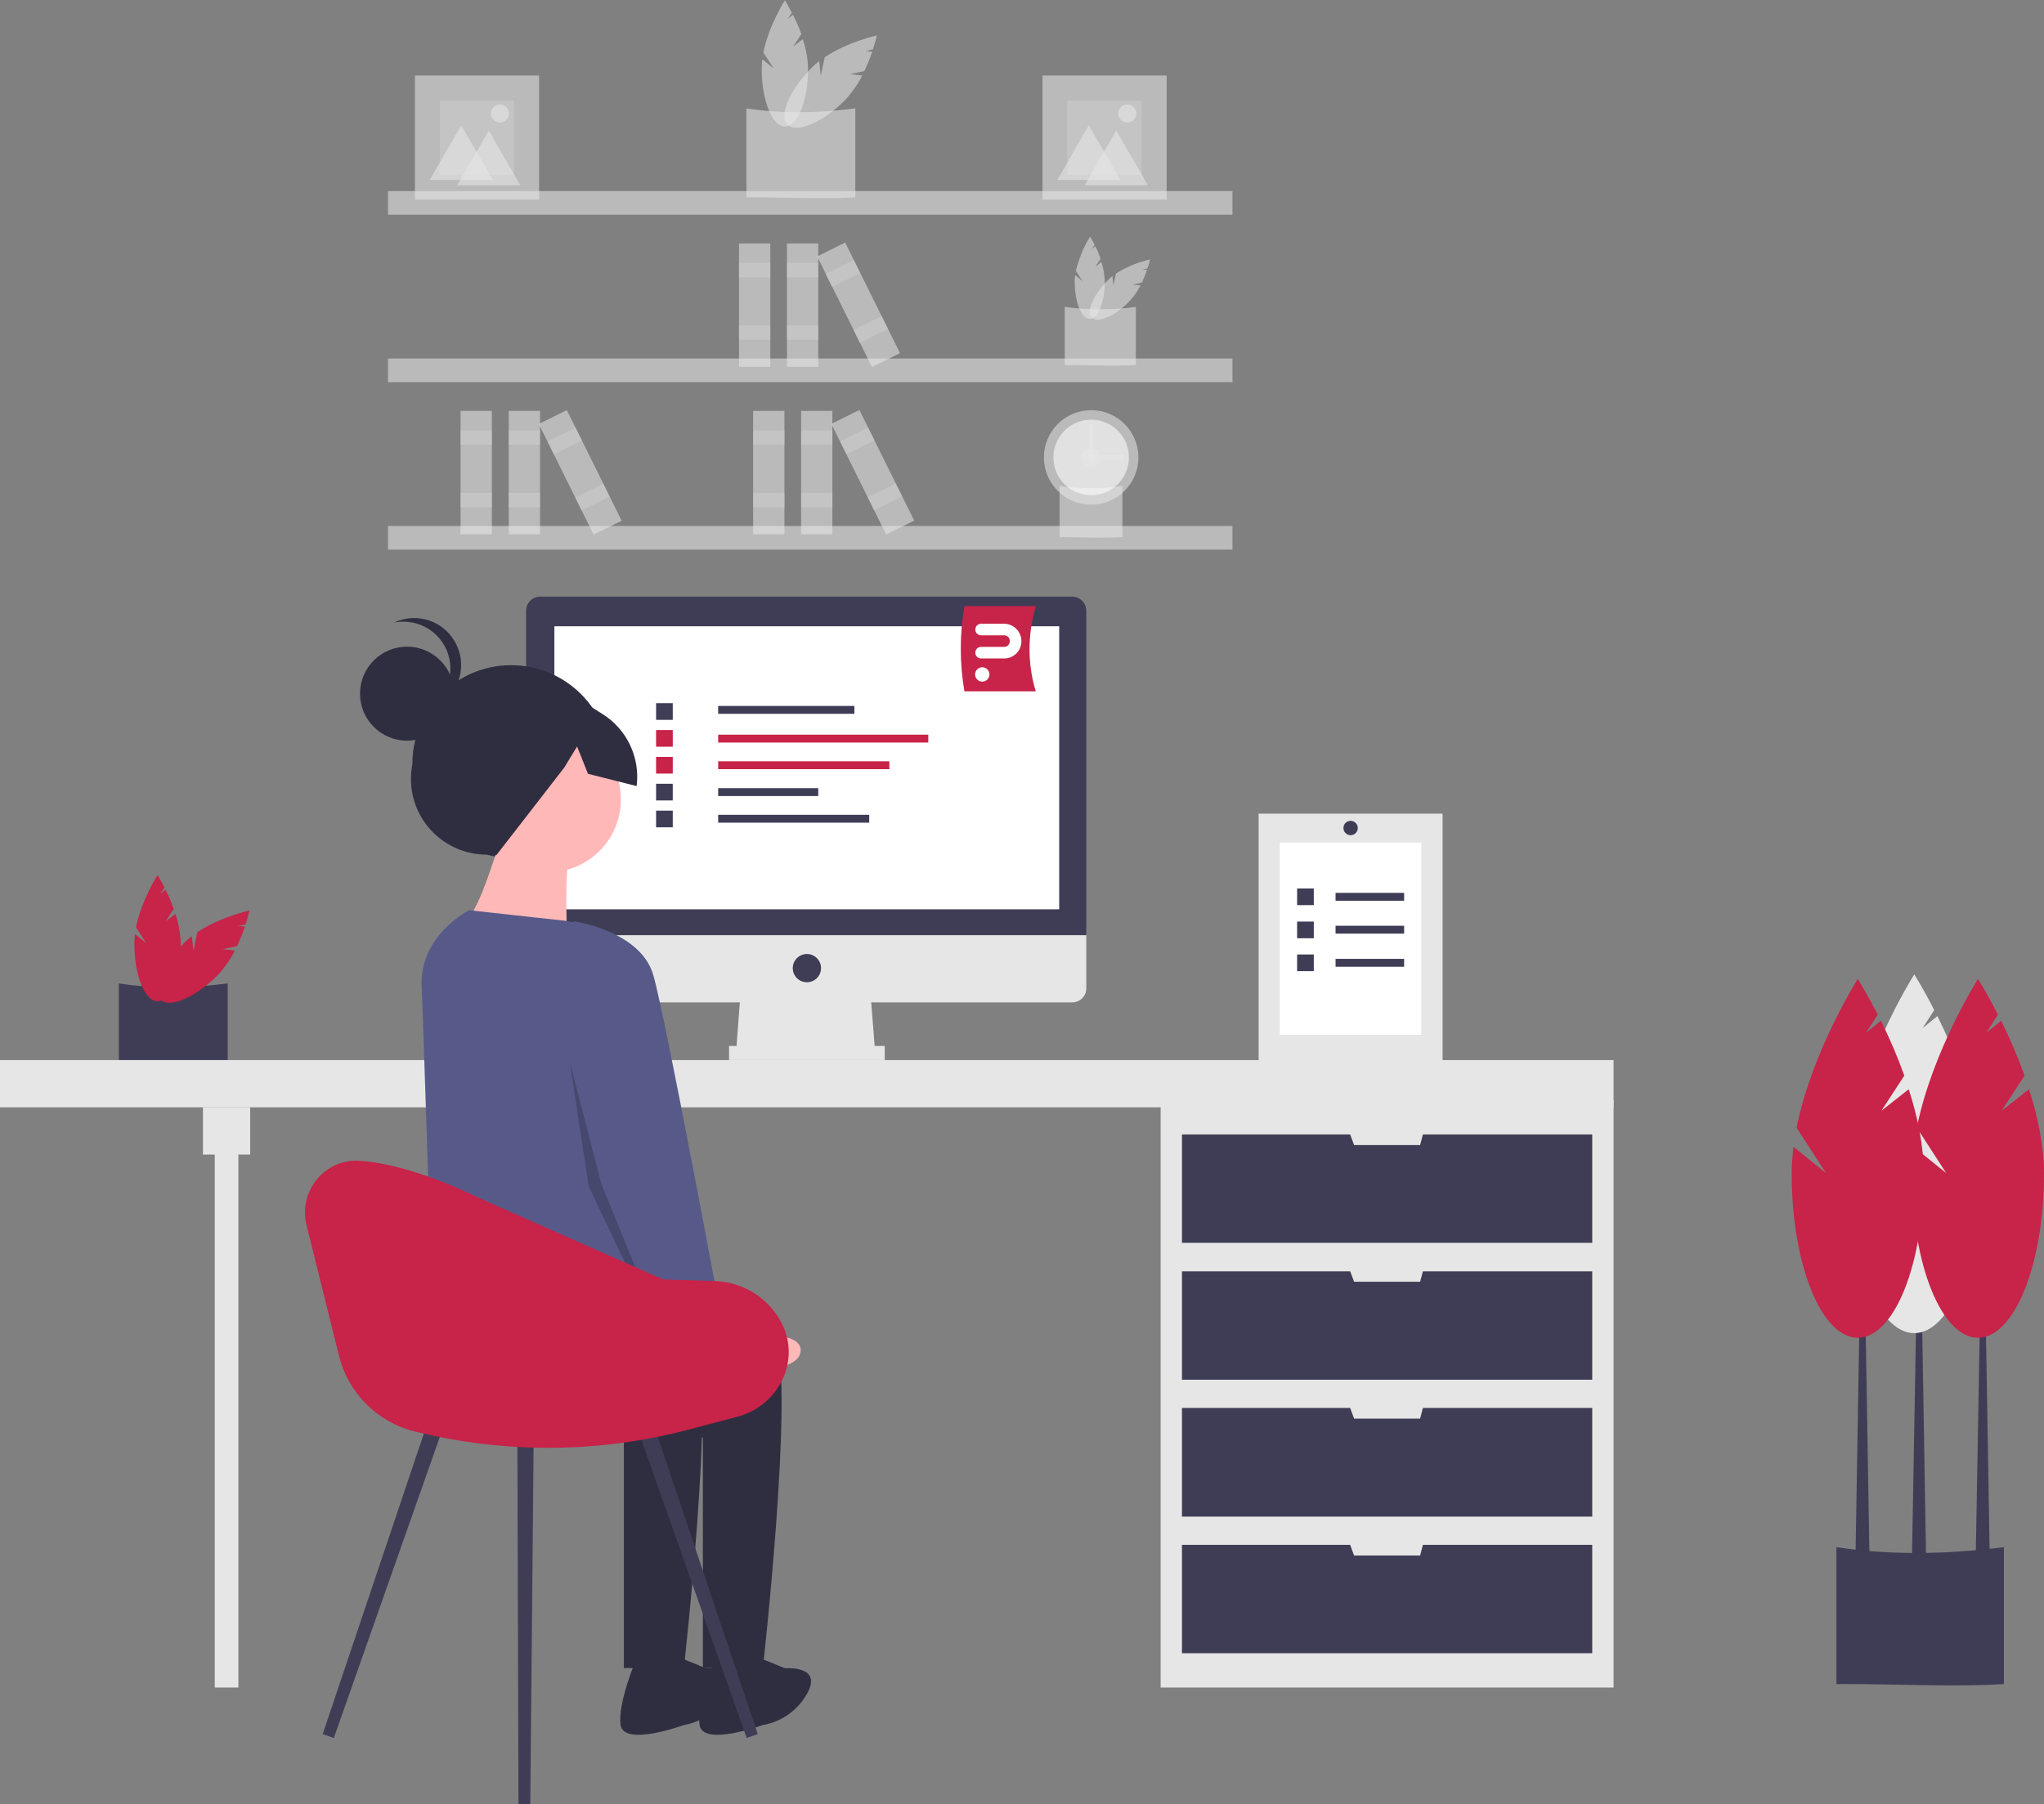 <?xml version="1.0" encoding="utf-8"?>
<!-- Generator: Adobe Illustrator 25.3.1, SVG Export Plug-In . SVG Version: 6.00 Build 0)  -->
<svg version="1.1" id="Layer_1" xmlns="http://www.w3.org/2000/svg" xmlns:xlink="http://www.w3.org/1999/xlink" x="0px" y="0px"
	 viewBox="0 0 882.3 779" style="enable-background:new 0 0 882.3 779;" xml:space="preserve">
<rect x="0" y="0" width="882.3" height="779" fill="#808080" stroke="none"/>
<style type="text/css">
	.st0{opacity:0.57;fill:#E6E6E6;}
	.st1{opacity:0.57;fill:#FFFFFF;}
	.st2{opacity:0.57;fill:#CCCCCC;}
	.st3{fill:#3F3D56;}
	.st4{fill:#E6E6E6;}
	.st5{fill:#FFFFFF;}
	.st6{fill:#2F2E41;}
	.st7{fill:#FFB8B8;}
	.st8{fill:#575A89;}
	.st9{opacity:0.2;enable-background:new    ;}
	.st10{fill:#FFA500;}
	.st11{fill:#A15E7F;}
	.st12{fill:#673AB7;}
	.st13{fill:#A9A9A9;}
	.st14{fill:#5EA1A1;}
	.st15{fill:#1785FF;}
	.st16{fill:#607D8B;}
	.st17{fill:#7D4100;}
	.st18{fill:#C82348;}
</style>
<path class="st0" d="M342.4,20.1l3.5-5.4c-1-2.8-2.2-5.6-3.6-8.3L340,8.2l1.8-2.7c-1.7-3.3-3-5.4-3-5.4s-7,11-9.3,22.6l4.5,6.9
	l-4.9-4c-0.2,1.4-0.3,2.7-0.3,4.1c0,13.7,4.5,24.9,10,24.9s10-11.1,10-24.9c-0.1-4.4-0.9-8.7-2.3-12.8L342.4,20.1z"/>
<path class="st0" d="M366.9,32l6.2-1.3c1.3-2.7,2.4-5.5,3.4-8.4l-2.9-0.3l3.2-0.7c1.2-3.6,1.7-6,1.7-6s-12.7,2.8-22.5,9.4l-1.7,8
	l-0.7-6.3c-1.1,0.8-2.1,1.7-3.1,2.7c-9.7,9.7-14.4,20.8-10.5,24.7s15-0.8,24.7-10.5c3-3.2,5.5-6.8,7.5-10.7L366.9,32z"/>
<path class="st0" d="M369.2,85.2c-14.5,0.9-30.3-0.1-47,0V46.8c14.8,2.3,30.6,2.1,47,0V85.2z"/>
<path class="st0" d="M472.8,115.2l2.3-3.5c-0.7-1.9-1.4-3.7-2.3-5.4l-1.5,1.2l1.2-1.8c-1.1-2.2-2-3.5-2-3.5
	c-2.8,4.6-4.8,9.5-6.1,14.7l2.9,4.5l-3.2-2.6c-0.1,0.9-0.2,1.8-0.2,2.7c0,9,2.9,16.2,6.5,16.2s6.5-7.3,6.5-16.2
	c-0.1-2.9-0.6-5.7-1.5-8.4L472.8,115.2z"/>
<path class="st0" d="M488.8,122.9l4.1-0.9c0.8-1.8,1.6-3.6,2.2-5.5l-1.9-0.2l2.1-0.4c0.8-2.3,1.1-3.9,1.1-3.9
	c-5.2,1.2-10.2,3.3-14.7,6.1l-1.1,5.2l-0.4-4.1c-0.7,0.5-1.4,1.1-2,1.8c-6.3,6.3-9.4,13.6-6.9,16.1s9.8-0.5,16.1-6.9
	c2-2.1,3.6-4.4,4.9-7L488.8,122.9z"/>
<path class="st0" d="M490.3,157.6c-9.4,0.6-19.7,0-30.7,0v-25.1c10.2,1.4,20.5,1.4,30.7,0V157.6z"/>
<path class="st0" d="M484.5,231.9c-8.3,0.5-17.4,0-27.1,0v-22.1c9,1.3,18.1,1.3,27.1,0V231.9z"/>
<rect x="167.5" y="82.5" class="st0" width="364.5" height="10.2"/>
<rect x="167.5" y="154.8" class="st0" width="364.5" height="10.2"/>
<rect x="167.5" y="227.1" class="st0" width="364.5" height="10.2"/>
<circle class="st0" cx="471" cy="197.5" r="20.4"/>
<circle class="st1" cx="471" cy="197.5" r="16.3"/>
<circle class="st0" cx="471" cy="197.5" r="4.1"/>
<rect x="468.9" y="196.5" class="st0" width="16.3" height="2"/>
<rect x="469.9" y="183.3" class="st0" width="2" height="16.3"/>
<rect x="339.7" y="105.1" class="st0" width="13.5" height="53.3"/>
<rect x="339.7" y="113.5" class="st2" width="13.5" height="6.2"/>
<rect x="339.7" y="140.5" class="st2" width="13.5" height="6.2"/>
<rect x="319" y="105.1" class="st0" width="13.5" height="53.3"/>
<rect x="319" y="113.5" class="st2" width="13.5" height="6.2"/>
<rect x="319" y="140.5" class="st2" width="13.5" height="6.2"/>
<rect x="363.9" y="105.1" transform="matrix(0.896 -0.444 0.444 0.896 -19.99 178.115)" class="st0" width="13.5" height="53.3"/>
<rect x="357.1" y="115.1" transform="matrix(0.896 -0.444 0.444 0.896 -14.661 173.72)" class="st2" width="13.5" height="6.2"/>
<rect x="369.1" y="139.3" transform="matrix(0.896 -0.444 0.444 0.896 -24.136 181.533)" class="st2" width="13.5" height="6.2"/>
<rect x="219.6" y="177.4" class="st0" width="13.5" height="53.3"/>
<rect x="219.6" y="185.8" class="st2" width="13.5" height="6.2"/>
<rect x="219.6" y="212.8" class="st2" width="13.5" height="6.2"/>
<rect x="198.8" y="177.4" class="st0" width="13.5" height="53.3"/>
<rect x="198.8" y="185.8" class="st2" width="13.5" height="6.2"/>
<rect x="198.8" y="212.8" class="st2" width="13.5" height="6.2"/>
<rect x="243.7" y="177.4" transform="matrix(0.896 -0.444 0.444 0.896 -64.543 132.308)" class="st0" width="13.5" height="53.3"/>
<rect x="237" y="187.4" transform="matrix(0.896 -0.444 0.444 0.896 -59.214 127.913)" class="st2" width="13.5" height="6.2"/>
<rect x="248.9" y="211.6" transform="matrix(0.896 -0.444 0.444 0.896 -68.689 135.726)" class="st2" width="13.5" height="6.2"/>
<rect x="345.8" y="177.4" class="st0" width="13.5" height="53.3"/>
<rect x="345.8" y="185.8" class="st2" width="13.5" height="6.2"/>
<rect x="345.8" y="212.8" class="st2" width="13.5" height="6.2"/>
<rect x="325.1" y="177.4" class="st0" width="13.5" height="53.3"/>
<rect x="325.1" y="185.8" class="st2" width="13.5" height="6.2"/>
<rect x="325.1" y="212.8" class="st2" width="13.5" height="6.2"/>
<rect x="370" y="177.4" transform="matrix(0.896 -0.444 0.444 0.896 -51.434 188.332)" class="st0" width="13.5" height="53.3"/>
<rect x="363.3" y="187.4" transform="matrix(0.896 -0.444 0.444 0.896 -46.105 183.937)" class="st2" width="13.5" height="6.2"/>
<rect x="375.2" y="211.6" transform="matrix(0.896 -0.444 0.444 0.896 -55.579 191.75)" class="st2" width="13.5" height="6.2"/>
<rect x="450" y="32.6" class="st0" width="53.6" height="53.6"/>
<rect x="460.7" y="43.4" class="st2" width="32.1" height="32.1"/>
<polygon class="st0" points="470,54.1 476.8,65.9 483.6,77.7 470,77.7 456.4,77.7 463.2,65.9 "/>
<polygon class="st0" points="481.8,56.4 488.7,68.2 495.5,80 481.8,80 468.2,80 475,68.2 "/>
<circle class="st0" cx="486.6" cy="49" r="3.9"/>
<rect x="179.1" y="32.6" class="st0" width="53.6" height="53.6"/>
<rect x="189.8" y="43.4" class="st2" width="32.1" height="32.1"/>
<polygon class="st0" points="199.1,54.1 205.9,65.9 212.8,77.7 199.1,77.7 185.5,77.7 192.3,65.9 "/>
<polygon class="st0" points="211,56.4 217.8,68.2 224.6,80 211,80 197.3,80 204.2,68.2 "/>
<circle class="st0" cx="215.8" cy="49" r="3.9"/>
<path class="st3" d="M98.3,463c-14.5,0.9-30.3-0.1-47,0v-38.4c14.8,2.3,30.6,2.1,47,0V463z"/>
<rect x="501" y="475" class="st4" width="195.5" height="253.6"/>
<rect x="92.7" y="488.3" class="st4" width="10.2" height="240.3"/>
<rect y="457.7" class="st4" width="696.5" height="20.4"/>
<rect x="87.6" y="478.1" class="st4" width="20.4" height="20.4"/>
<polygon class="st3" points="614.2,489.8 613,494.4 584.5,494.4 582.8,489.8 510.2,489.8 510.2,536.6 687.3,536.6 687.3,489.8 "/>
<polygon class="st3" points="614.2,548.9 613,553.4 584.5,553.4 582.8,548.9 510.2,548.9 510.2,595.7 687.3,595.7 687.3,548.9 "/>
<polygon class="st3" points="614.2,607.9 613,612.5 584.5,612.5 582.8,607.9 510.2,607.9 510.2,654.8 687.3,654.8 687.3,607.9 "/>
<polygon class="st3" points="614.2,667 613,671.6 584.5,671.6 582.8,667 510.2,667 510.2,713.8 687.3,713.8 687.3,667 "/>
<polygon class="st4" points="377.8,454.7 317.7,454.7 319.7,428.2 375.7,428.2 "/>
<rect x="314.7" y="451.6" class="st4" width="67.2" height="6.1"/>
<path class="st3" d="M462.8,257.6H233.2c-3.4,0-6.1,2.7-6.1,6.1v0v140h241.8v-140C468.9,260.4,466.2,257.6,462.8,257.6L462.8,257.6z
	"/>
<path class="st4" d="M227.1,403.8v22.9c0,3.4,2.7,6.1,6.1,6.1h0h229.6c3.4,0,6.1-2.7,6.1-6.1v0v-22.9H227.1z"/>
<rect x="239.3" y="270.4" class="st5" width="217.9" height="122.2"/>
<circle class="st3" cx="348.3" cy="418" r="6.1"/>
<path class="st3" d="M865,727.1c-22.3,1.4-46.5-0.1-72.3,0V668c22.7,3.5,47,3.2,72.3,0V727.1z"/>
<polygon class="st3" points="831.4,673.3 825.3,673.3 827.4,553.9 829.4,553.9 "/>
<polygon class="st3" points="858.9,674.1 852.8,674.1 854.9,554.8 856.9,554.8 "/>
<polygon class="st3" points="807,674.1 800.9,674.1 802.9,554.8 805,554.8 "/>
<path class="st4" d="M836.5,477.6l9.9-15.2c-2.9-8.1-6.3-16-10.1-23.7l-6.4,5.2l5-7.8c-4.8-9.5-8.6-15.4-8.6-15.4
	s-19.8,31.2-26.4,64.2l12.7,19.6l-14-11.3c-0.5,3.8-0.8,7.7-0.8,11.6c0,39.1,12.8,70.8,28.5,70.8s28.5-31.7,28.5-70.8
	c0-12.1-2.7-24.8-6.5-36.5L836.5,477.6z"/>
<rect x="310" y="304.8" class="st3" width="58.8" height="3.4"/>
<rect x="310" y="340.3" class="st3" width="43.2" height="3.4"/>
<rect x="310" y="351.8" class="st3" width="65.2" height="3.4"/>
<rect x="283.2" y="303.6" class="st3" width="7.2" height="7.2"/>
<rect x="283.2" y="338.4" class="st3" width="7.2" height="7.2"/>
<rect x="283.2" y="350" class="st3" width="7.2" height="7.2"/>
<path class="st6" d="M222.8,372.1l-12.7-3.1c-18,0-32.7-14.6-32.7-32.6c0-2.2,0.2-4.4,0.6-6.5l0,0c0-23.6,19.1-42.7,42.6-42.7h0
	c23.6,0,42.7,19.1,42.7,42.6v0C270.6,354.8,248.1,378.3,222.8,372.1z"/>
<circle class="st7" cx="236.6" cy="345.2" r="31.4"/>
<path class="st7" d="M216.2,361.6c0,0-9.5,32.7-15,35.5s43.6,6.8,43.6,6.8s-1.4-31.4,1.4-34.1S216.2,361.6,216.2,361.6z"/>
<path class="st6" d="M265.3,563.4c0,0,61.4-5.5,69.5,15s-5.5,141.8-5.5,141.8h-25.9v-99.5c0,0-110.5-31.4-110.5-42.3
	S265.3,563.4,265.3,563.4z"/>
<path class="st6" d="M325.3,714.8l13.6,5.5c0,0,16.4-1.4,9.5,10.9c-4,7.2-11,12.2-19.1,13.6c0,0-25.9,9.5-27.3,0s6.8-28.6,6.8-28.6
	L325.3,714.8z"/>
<path class="st6" d="M231.2,563.4c0,0,61.4-5.5,69.5,15s-5.5,141.8-5.5,141.8h-25.9v-99.5c0,0-78.4-18.2-78.4-29.1
	c0-5.1-5.3-31.2,4.1-36.7C205.6,548.8,231.2,563.4,231.2,563.4z"/>
<path class="st6" d="M291.2,714.8l13.6,5.5c0,0,16.4-1.4,9.5,10.9c-4,7.2-11,12.2-19.1,13.6c0,0-25.9,9.5-27.3,0s6.8-28.6,6.8-28.6
	L291.2,714.8z"/>
<path class="st8" d="M202.5,393l41,4.5c13,1.4,23.6,11,26.3,23.8l15.9,75.4c0,0,5.5,75-5.5,79.1s-25.9-16.4-46.4-13.6
	s-47,8.9-47,8.9s-4.2-134.2-4.8-145.2C181,403.7,202.5,393,202.5,393z"/>
<path class="st7" d="M299.6,567.3l16.8,9.9c0,0,30.2-4.3,29.2,6.3s-33.9,8.6-33.9,8.6l-20.3-12.5L299.6,567.3z"/>
<circle class="st6" cx="175.7" cy="299.5" r="20.3"/>
<path class="st6" d="M194.4,288.6c0-11.2-9.1-20.2-20.3-20.2c-1.3,0-2.7,0.1-4,0.4c10.1-4.8,22.2-0.5,27,9.7
	c4.8,10.1,0.5,22.2-9.7,27c-1.5,0.7-3.1,1.2-4.7,1.5C189.9,303.6,194.4,296.4,194.4,288.6z"/>
<path class="st6" d="M211.8,300.1l27.3-5l21,13.2c10.5,6.6,16.3,18.8,14.7,31.1l-21-5.3l-4.7-11.8l-5.6,9.2l-29.3,37.8l-16.5-10.5
	l-14.7-23L211.8,300.1z"/>
<path class="st8" d="M234.3,404.6l13.6-6.8c0,0,28.6,4.1,34.1,23.2s30,151.4,30,151.4l-23.2,10.9l-32.7-80.5L234.3,404.6z"/>
<polygon class="st9" points="245.9,458.2 259.6,511.2 283.8,570.7 282.9,572.8 254.1,512.2 "/>
<polygon class="st3" points="144.1,750.4 139.3,748.7 185.9,610.2 192.6,612.6 "/>
<polygon class="st3" points="322.3,750.4 327.1,748.7 280.5,610.2 273.7,612.6 "/>
<polygon class="st3" points="223.8,779 228.9,779 230.4,617.1 223.3,617.1 "/>
<g>
	<path class="st18" d="M71.5,397.8l3.5-5.4c-1-2.8-2.2-5.6-3.6-8.3l-2.2,1.8l1.8-2.7c-1.7-3.3-3-5.4-3-5.4s-7,11-9.3,22.6l4.5,6.9
		l-4.9-4c-0.2,1.4-0.3,2.7-0.3,4.1c0,13.7,4.5,24.9,10,24.9s10-11.1,10-24.9c-0.1-4.4-0.9-8.7-2.3-12.8L71.5,397.8z"/>
	<path class="st18" d="M96.1,409.8l6.2-1.3c1.3-2.7,2.4-5.5,3.4-8.4l-2.9-0.3l3.2-0.7c1.2-3.6,1.7-6,1.7-6s-12.7,2.8-22.5,9.4
		l-1.7,8l-0.7-6.3c-1.1,0.8-2.1,1.7-3.1,2.7c-9.7,9.7-14.4,20.8-10.5,24.7s15-0.8,24.7-10.5c3-3.2,5.5-6.8,7.5-10.7L96.1,409.8z"/>
	<path class="st18" d="M864,479.6l9.9-15.2c-2.9-8.1-6.3-16-10.1-23.7l-6.4,5.2l5-7.8c-4.8-9.5-8.6-15.4-8.6-15.4
		s-19.8,31.2-26.4,64.2l12.7,19.6l-14-11.3c-0.5,3.8-0.8,7.7-0.8,11.6c0,39.1,12.8,70.8,28.5,70.8c15.7,0,28.5-31.7,28.5-70.8
		c0-12.1-2.7-24.8-6.5-36.5L864,479.6z"/>
	<path class="st18" d="M812.1,479.6l9.9-15.2c-2.9-8.1-6.3-16-10.1-23.7l-6.4,5.2l5-7.8c-4.8-9.5-8.6-15.4-8.6-15.4
		s-19.8,31.2-26.4,64.2l12.7,19.6l-14-11.3c-0.5,3.8-0.8,7.7-0.8,11.6c0,39.1,12.8,70.8,28.5,70.8s28.5-31.7,28.5-70.8
		c0-12.1-2.7-24.8-6.5-36.5L812.1,479.6z"/>
	<rect x="310" y="317.2" class="st18" width="90.7" height="3.4"/>
	<rect x="310" y="328.7" class="st18" width="73.9" height="3.4"/>
	<rect x="283.2" y="315.2" class="st18" width="7.2" height="7.2"/>
	<rect x="283.2" y="326.8" class="st18" width="7.2" height="7.2"/>
	<path class="st18" d="M447.1,298.5h-30.8c-2.1-12.2-2.1-24.6,0-36.8h30.8C443.6,273.7,443.4,286.5,447.1,298.5z"/>
	<path class="st18" d="M132.3,528.9l14,56.4c4,16.1,16.5,28.7,32.6,32.7h0c38.9,9.7,79.7,9.5,118.5-0.8l20.9-5.5
		c12.1-3.2,21.2-13.6,22.1-26.1c0.3-4.4-0.5-8.9-2.3-12.9c-0.1-0.2-0.2-0.3-0.2-0.5c-5.5-11.4-16.9-18.8-29.6-19.1l-22.1-0.7
		l-80.4-35.6c0,0-27.7-14.1-50.4-15.6C140.3,500.1,128.7,514.2,132.3,528.9z"/>
</g>
<rect x="543.3" y="351.3" class="st4" width="79.4" height="107.9"/>
<rect x="552.4" y="363.8" class="st5" width="61.1" height="83"/>
<rect x="576.5" y="385.5" class="st3" width="29.6" height="3.4"/>
<rect x="559.9" y="383.6" class="st3" width="7.2" height="7.2"/>
<rect x="576.5" y="399.7" class="st3" width="29.6" height="3.4"/>
<rect x="559.9" y="397.9" class="st3" width="7.2" height="7.2"/>
<rect x="576.5" y="414" class="st3" width="29.6" height="3.4"/>
<rect x="559.9" y="412.1" class="st3" width="7.2" height="7.2"/>
<path class="st3" d="M583,354.4L583,354.4c1.7,0,3.1,1.4,3.1,3.1l0,0c0,1.7-1.4,3.1-3.1,3.1l0,0c-1.7,0-3.1-1.4-3.1-3.1l0,0
	C579.9,355.7,581.3,354.4,583,354.4z"/>
<g>
	<path class="st5" d="M427.1,291.2c0-1.7-1.4-3.1-3.1-3.1s-3.1,1.4-3.1,3.1c0,1.7,1.4,3.1,3.1,3.1S427.1,292.9,427.1,291.2"/>
	<path class="st5" d="M433.4,284.3h-9.9c-1.4,0-2.5-1.1-2.5-2.5c0-1.4,1.1-2.5,2.5-2.5h9.9c1.4,0,2.5-1.1,2.5-2.5
		c0-1.4-1.1-2.5-2.5-2.5h-9.9c-1.4,0-2.5-1.1-2.5-2.5c0-1.4,1.1-2.5,2.5-2.5h9.9c4.1,0,7.5,3.4,7.5,7.5
		C440.9,281,437.6,284.3,433.4,284.3"/>
</g>
</svg>

